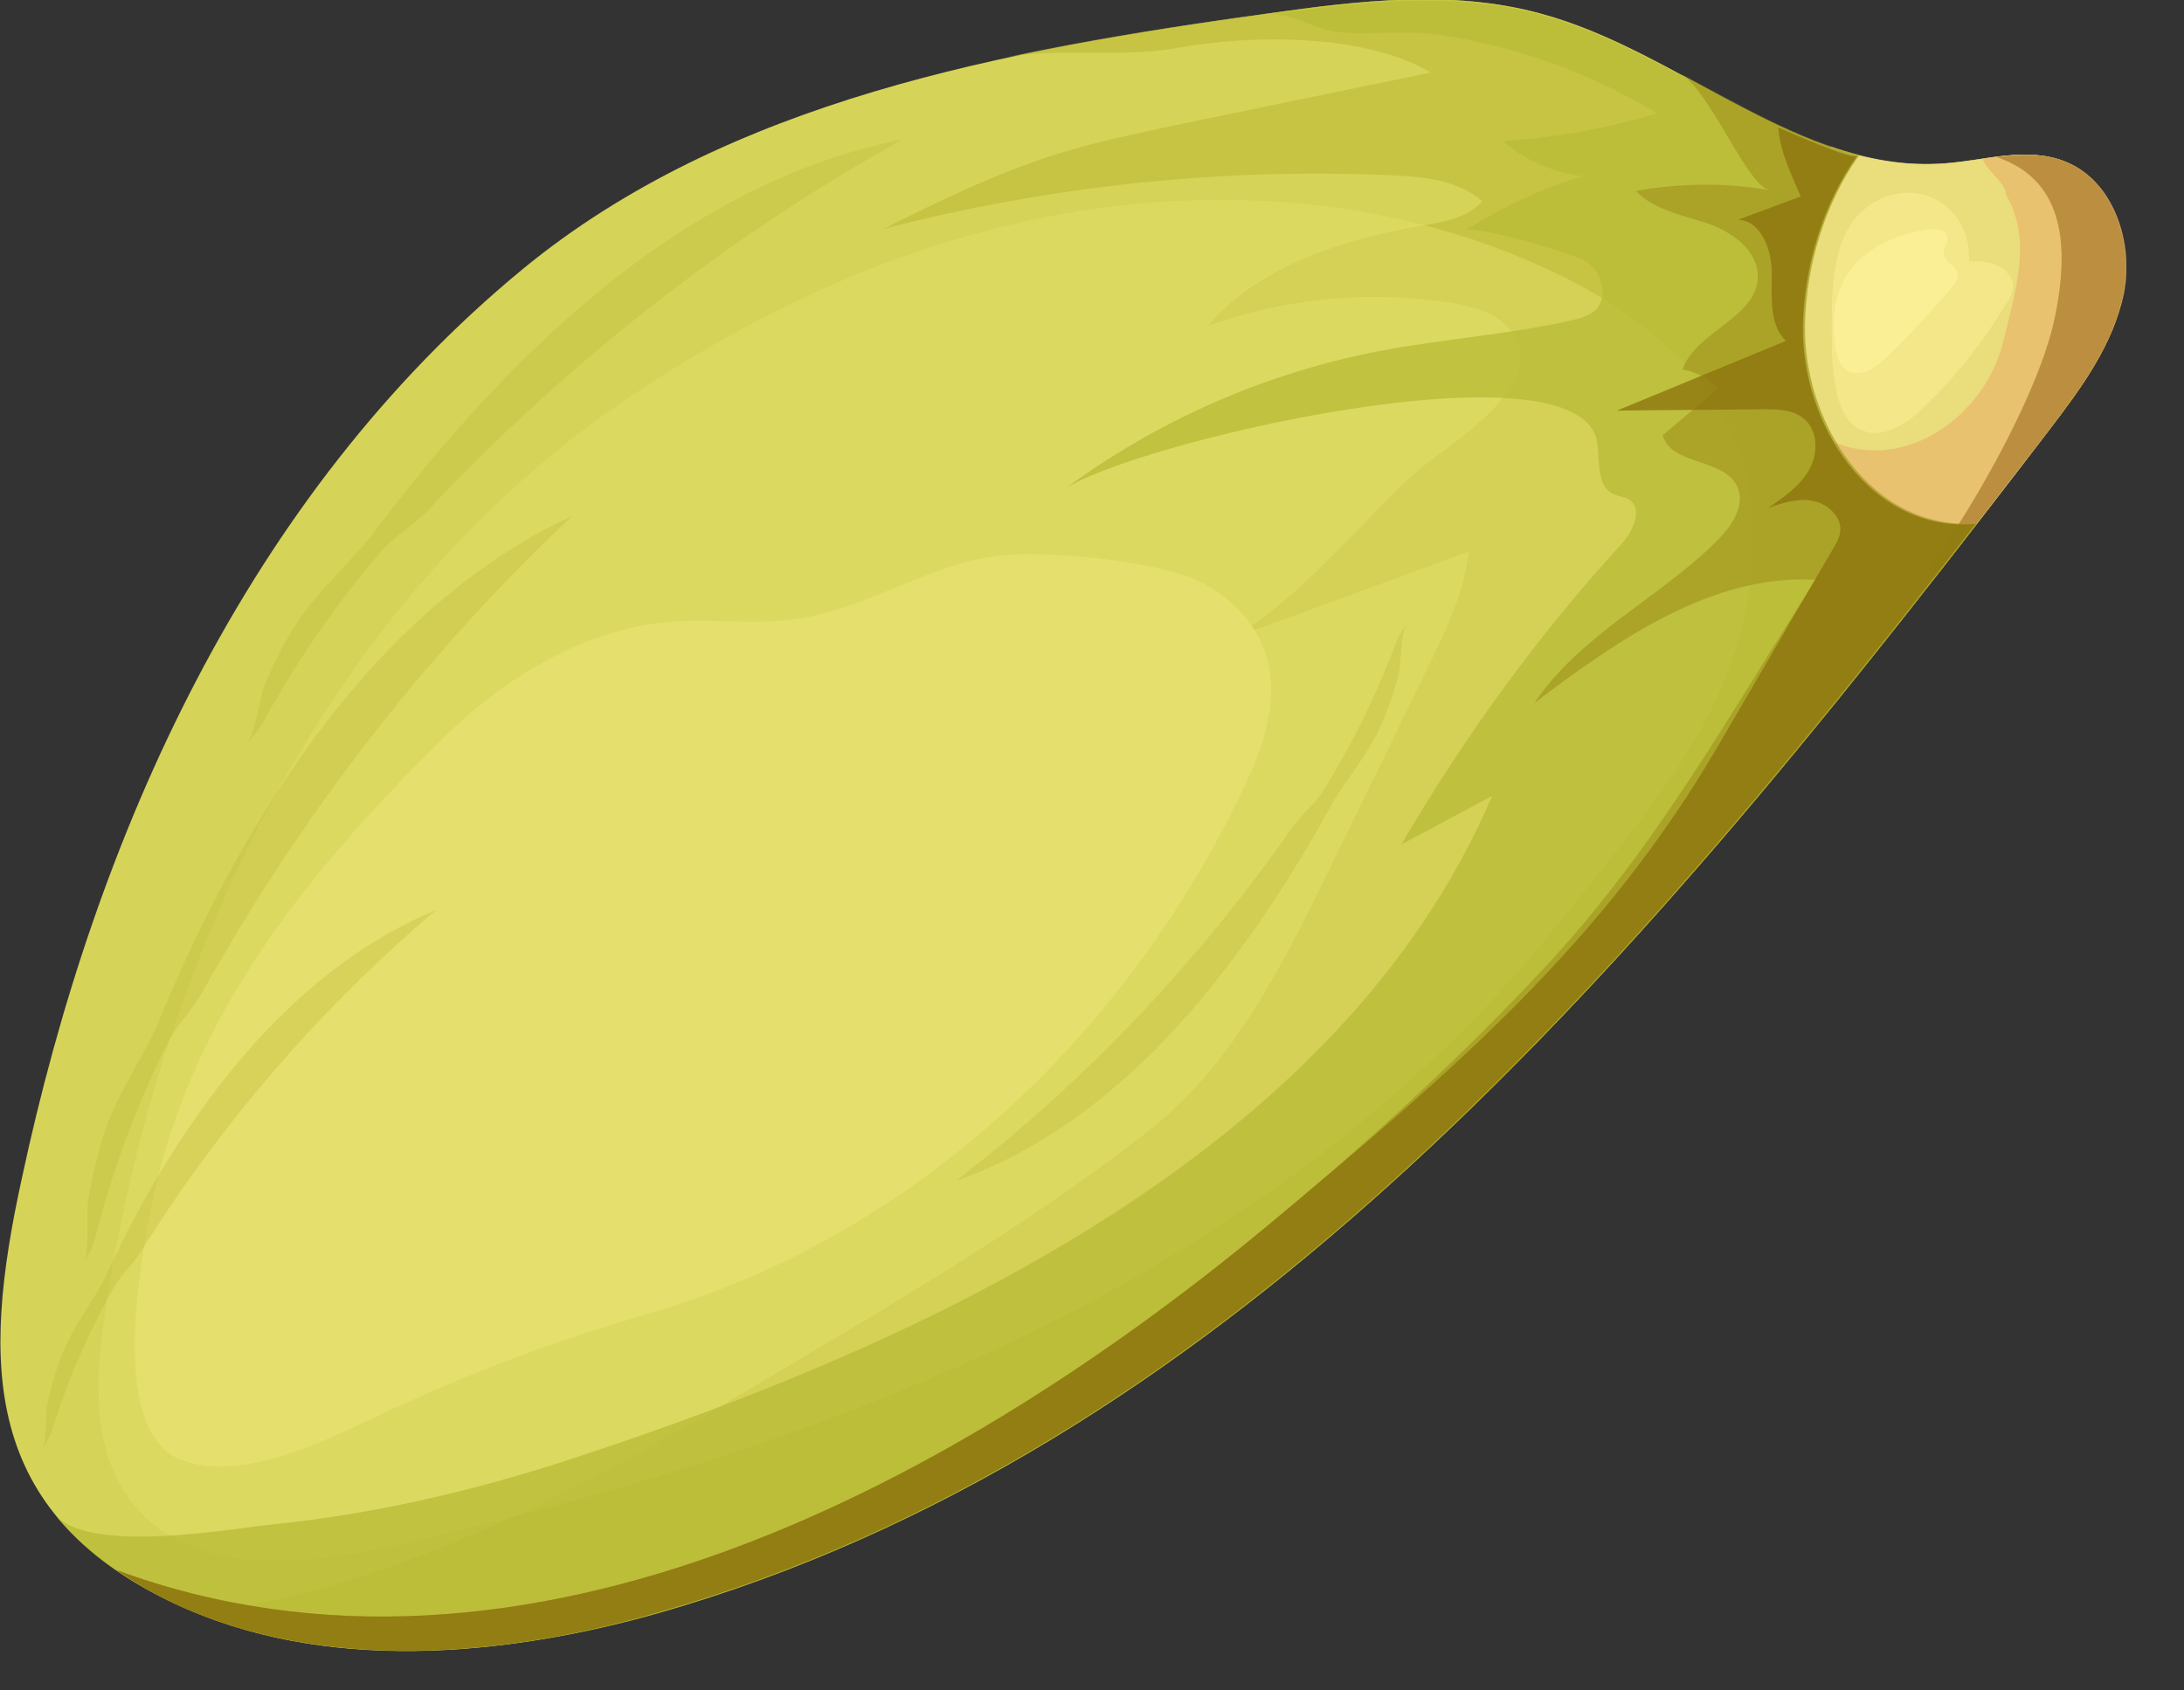<svg width="31" height="24" viewBox="0 0 31 24" fill="none" xmlns="http://www.w3.org/2000/svg">
<rect x="0" y="0" width="31" height="24" fill="#333333" stroke="none"/>
<g clip-path="url(#clip0_95_6266)">
<path d="M7.42 3.82C10.34 1.42 14.27 0.71 18.01 0.19C19.29 0.01 20.61 -0.15 21.86 0.19C23.85 0.72 25.54 2.48 27.6 2.32C28.17 2.28 28.77 2.08 29.3 2.29C29.99 2.56 30.28 3.43 30.14 4.16C30 4.89 29.54 5.51 29.09 6.1C23.74 13.08 17.82 20.46 9.37 22.89C7.18 23.52 4.59 23.77 2.47 22.76C-0.25 21.47 -0.27 19.38 0.31 16.73C1.35 11.87 3.5 7.05 7.42 3.82Z" fill="#D5D458"/>
<path opacity="0.62" d="M2.82 22.91C5.59 22.53 8.12 21.22 10.49 19.81C12.44 18.65 14.53 17.45 16.31 16.05C17.51 15.11 18.21 13.69 18.88 12.32C19.34 11.38 19.8 10.44 20.26 9.49C20.52 8.96 20.78 8.42 20.85 7.83C19.65 8.27 18.45 8.71 17.26 9.15C18.22 8.8 19.36 7.35 20.14 6.67C20.54 6.33 21.98 5.48 21.48 4.74C21.28 4.44 20.89 4.34 20.53 4.29C19.4 4.12 18.22 4.24 17.14 4.63C17.89 3.76 19.07 3.4 20.2 3.2C20.5 3.15 20.83 3.09 21.04 2.86C20.71 2.56 20.22 2.51 19.77 2.49C17.34 2.38 14.89 2.64 12.54 3.25C13.34 2.85 14.14 2.46 14.99 2.19C15.54 2.02 16.11 1.9 16.67 1.78C17.88 1.53 19.09 1.28 20.31 1.03C19.36 0.47 17.76 0.49 16.71 0.68C15.9 0.83 15 0.66 14.21 0.83C15.46 0.56 16.74 0.36 18 0.19C19.28 0.01 20.6 -0.15 21.85 0.19C23.84 0.72 25.53 2.48 27.59 2.32C28.16 2.28 28.76 2.08 29.29 2.29C29.98 2.56 30.27 3.43 30.13 4.16C30 4.89 29.54 5.51 29.09 6.1C23.74 13.08 17.82 20.46 9.37 22.89C7.3 23.48 4.87 23.73 2.82 22.91Z" fill="#BFB939"/>
<path opacity="0.62" d="M26.05 6.36C25.13 4.82 25.65 3.53 25.99 2.08C26.51 2.26 27.04 2.36 27.6 2.32C28.17 2.28 28.77 2.08 29.3 2.29C29.99 2.56 30.28 3.43 30.14 4.16C30 4.89 29.54 5.51 29.09 6.1C28.59 6.76 28.07 7.42 27.56 8.08C27.01 7.55 26.45 7.04 26.05 6.36Z" fill="#FFEC9C"/>
<path opacity="0.68" d="M25.98 6.61C26 6.5 26.01 6.39 26.01 6.27C27.06 6.72 28.19 5.89 28.44 4.83C28.61 4.12 28.85 3.39 28.47 2.76C28.49 2.62 28.17 2.39 28.14 2.25C28.54 2.19 28.94 2.15 29.31 2.29C30 2.56 30.29 3.43 30.15 4.16C30 4.89 29.54 5.51 29.09 6.1C28.52 6.84 27.95 7.59 27.36 8.33C26.55 7.91 25.84 7.32 25.98 6.61Z" fill="#E8B769"/>
<path opacity="0.44" d="M8.76 5.76C10.47 4.58 12.37 3.65 14.39 3.18C16.95 2.58 19.72 2.74 22.09 3.88C23.39 4.5 24.63 5.56 24.83 6.98C25.18 9.54 23.61 11.24 22.17 13.05C20.43 15.25 18.17 17.01 15.71 18.36C12.58 20.07 9.13 21.13 5.65 21.93C4.34 22.23 2.72 22.4 1.88 21.34C1.3 20.61 1.35 19.57 1.49 18.65C2.23 13.68 4.58 8.65 8.76 5.76Z" fill="#E5DF6E"/>
<path opacity="0.65" d="M27.37 8.07C27.4 8.03 27.42 8 27.45 7.97C28.06 7.11 28.96 5.53 29.17 4.49C29.4 3.36 29.23 2.53 28.34 2.23C28.67 2.19 29 2.17 29.3 2.29C29.99 2.56 30.28 3.43 30.14 4.16C30 4.89 29.54 5.51 29.09 6.1C28.55 6.8 28 7.51 27.45 8.21C27.42 8.16 27.4 8.11 27.37 8.07Z" fill="#A57329"/>
<path d="M5.87 19.87C5.71 19.94 5.55 20.01 5.39 20.09C4.62 20.45 3.44 21.05 2.58 20.73C1.57 20.35 1.96 18.09 2.14 17.18C2.67 14.41 4.45 12.3 6.24 10.53C7.17 9.6 8.33 8.9 9.61 8.82C10.14 8.79 10.68 8.86 11.21 8.8C12.32 8.68 13.3 7.9 14.42 7.87C15.1 7.85 16.06 7.95 16.72 8.14C17.27 8.3 17.81 8.73 17.98 9.34C18.16 9.97 17.92 10.62 17.66 11.17C15.92 14.85 12.83 17.59 9.24 18.64C8.04 18.99 6.98 19.37 5.87 19.87Z" fill="#E5DF6E"/>
<path opacity="0.77" d="M2.46 22.76C1.7 22.4 1.15 21.97 0.77 21.49C1.24 22.08 3.28 21.7 3.9 21.64C5.34 21.49 6.75 21.16 8.12 20.71C13.07 19.09 19.01 16.38 21.18 11.3C20.75 11.53 20.32 11.76 19.89 11.99C20.78 10.47 21.82 9.03 23.01 7.73C23.18 7.55 23.33 7.22 23.12 7.09C23.06 7.05 22.98 7.05 22.91 7.02C22.66 6.91 22.71 6.55 22.67 6.28C22.44 4.78 15.97 6.31 15.09 6.96C16.42 5.97 17.97 5.29 19.6 4.98C20.5 4.81 21.41 4.75 22.3 4.55C22.43 4.52 22.57 4.48 22.66 4.39C22.83 4.2 22.73 3.87 22.53 3.72C22.37 3.61 20.92 3.19 20.8 3.27C21.32 2.94 21.88 2.68 22.46 2.5C22.04 2.45 21.65 2.28 21.33 2C22.07 1.96 22.81 1.82 23.52 1.61C22.57 1.03 21.5 0.65 20.39 0.49C19.91 0.42 19.41 0.51 18.95 0.45C18.65 0.41 18.32 0.17 18.01 0.21C19.29 0.03 20.61 -0.13 21.86 0.21C23.44 0.63 24.83 1.82 26.37 2.22C25.88 2.91 25.62 3.79 25.6 4.62C25.57 6.01 26.54 7.57 28.05 7.45C22.97 14.01 17.27 20.63 9.36 22.9C7.18 23.52 4.59 23.76 2.46 22.76Z" fill="#B9BC37"/>
<path opacity="0.68" d="M2.46 22.76C2.15 22.61 1.89 22.45 1.65 22.29C7.46 24.43 13.69 21.01 18.15 17.27C19.48 16.16 20.77 14.98 21.95 13.71C23.51 12.03 24.55 10.14 25.77 8.23C24.29 8.15 22.96 9.09 21.78 9.98C22.43 9.01 23.56 8.49 24.38 7.67C24.58 7.47 24.78 7.17 24.66 6.91C24.47 6.5 23.72 6.61 23.6 6.18C23.86 5.96 24.12 5.74 24.38 5.52C24.25 5.37 24.07 5.27 23.88 5.25C24.07 4.7 24.93 4.52 24.95 3.94C24.96 3.56 24.59 3.29 24.23 3.17C23.87 3.05 23.47 2.98 23.22 2.71C23.85 2.6 24.49 2.59 25.12 2.7C24.8 2.65 24.27 1.27 23.84 1.04C24.69 1.49 25.52 1.98 26.39 2.2C25.9 2.89 25.64 3.77 25.62 4.6C25.59 5.99 26.56 7.55 28.07 7.43C22.99 13.99 17.29 20.61 9.38 22.88C7.18 23.52 4.59 23.76 2.46 22.76Z" fill="#A29720"/>
<path opacity="0.75" d="M2.46 22.76C2.15 22.61 1.89 22.45 1.65 22.29C7.46 24.43 13.69 21.01 18.15 17.27C20.63 15.19 22.77 13.38 24.41 10.55C24.95 9.63 25.48 8.71 26.02 7.79C26.06 7.72 26.11 7.64 26.12 7.55C26.15 7.34 25.94 7.15 25.73 7.11C25.52 7.07 25.3 7.14 25.1 7.21C25.32 7.06 25.55 6.9 25.68 6.67C25.81 6.44 25.81 6.11 25.6 5.94C25.44 5.81 25.22 5.81 25.02 5.81C24.33 5.82 23.64 5.82 22.95 5.83C23.75 5.5 24.55 5.17 25.35 4.84C25.11 4.61 25.15 4.22 25.15 3.89C25.15 3.55 25 3.13 24.67 3.12C24.97 3.01 25.26 2.9 25.56 2.79C25.42 2.46 25.27 2.16 25.24 1.81C25.34 1.85 26.31 2.29 26.36 2.21C25.87 2.9 25.61 3.78 25.59 4.61C25.56 6 26.53 7.56 28.04 7.44C22.96 14 17.26 20.62 9.35 22.89C7.18 23.52 4.59 23.76 2.46 22.76Z" fill="#8A720B"/>
<path opacity="0.42" d="M27.95 3.71C28.09 3.71 28.23 3.71 28.35 3.77C28.47 3.82 28.58 3.95 28.57 4.08C28.57 4.16 28.53 4.23 28.49 4.29C28.16 4.84 27.76 5.35 27.3 5.79C27.06 6.02 26.73 6.24 26.43 6.11C26.19 6.01 26.09 5.72 26.05 5.46C26 5.2 26 4.92 26 4.65C26 4.11 26 3.31 26.5 2.94C27.17 2.45 27.98 2.9 27.95 3.71Z" fill="#FFF69E"/>
<path d="M27.35 3.26C27.46 3.24 27.62 3.25 27.64 3.36C27.66 3.44 27.58 3.52 27.59 3.6C27.6 3.72 27.78 3.78 27.79 3.9C27.8 3.96 27.75 4.02 27.71 4.07C27.42 4.42 27.11 4.75 26.78 5.07C26.62 5.23 26.38 5.38 26.2 5.25C26.12 5.19 26.08 5.08 26.06 4.97C25.89 3.98 26.41 3.42 27.35 3.26Z" fill="#FBEF95"/>
<path opacity="0.34" d="M4.28 10.73C5.28 9.31 6.55 8.05 8.13 7.32C6.28 9.05 4.69 11.05 3.38 13.21C3.21 13.5 3.04 13.78 2.88 14.07C2.74 14.33 2.52 14.54 2.39 14.79C1.97 15.62 1.64 16.49 1.4 17.39C1.35 17.58 1.3 17.77 1.19 17.92C1.28 17.79 1.22 17.24 1.25 17.06C1.3 16.73 1.38 16.4 1.48 16.08C1.68 15.49 2.05 15 2.28 14.44C2.81 13.15 3.47 11.89 4.28 10.73Z" fill="#BFB939"/>
<path opacity="0.34" d="M8.25 4.35C9.56 3.22 11.11 2.31 12.81 1.98C10.6 3.21 8.57 4.75 6.77 6.53C6.53 6.77 6.3 7 6.07 7.25C5.87 7.46 5.6 7.61 5.42 7.82C4.81 8.52 4.28 9.29 3.82 10.1C3.73 10.27 3.63 10.44 3.49 10.56C3.61 10.46 3.69 9.91 3.75 9.74C3.88 9.43 4.03 9.13 4.21 8.85C4.55 8.33 5.03 7.95 5.39 7.45C6.24 6.33 7.18 5.27 8.25 4.35Z" fill="#BFB939"/>
<path opacity="0.34" d="M3.17 15.34C3.97 14.32 4.98 13.42 6.19 12.92C4.74 14.15 3.46 15.58 2.4 17.15C2.27 17.35 2.13 17.56 2 17.77C1.88 17.96 1.71 18.11 1.61 18.29C1.27 18.89 0.99 19.53 0.78 20.18C0.74 20.32 0.69 20.45 0.6 20.57C0.67 20.48 0.64 20.07 0.67 19.94C0.72 19.7 0.79 19.46 0.88 19.23C1.05 18.8 1.35 18.45 1.54 18.04C1.98 17.08 2.52 16.17 3.17 15.34Z" fill="#BFB939"/>
<path opacity="0.34" d="M16.91 14.35C16 15.4 14.88 16.31 13.56 16.77C15.18 15.53 16.62 14.06 17.84 12.44C18 12.23 18.16 12.01 18.31 11.79C18.44 11.59 18.64 11.44 18.76 11.26C19.16 10.63 19.49 9.96 19.76 9.27C19.81 9.13 19.87 8.98 19.97 8.86C19.88 8.96 19.89 9.4 19.86 9.54C19.8 9.8 19.71 10.05 19.6 10.3C19.4 10.76 19.06 11.11 18.83 11.55C18.28 12.54 17.65 13.49 16.91 14.35Z" fill="#BFB939"/>
</g>
<defs>
<clipPath id="clip0_95_6266">
<rect width="30.18" height="23.44" fill="white"/>
</clipPath>
</defs>
</svg>
